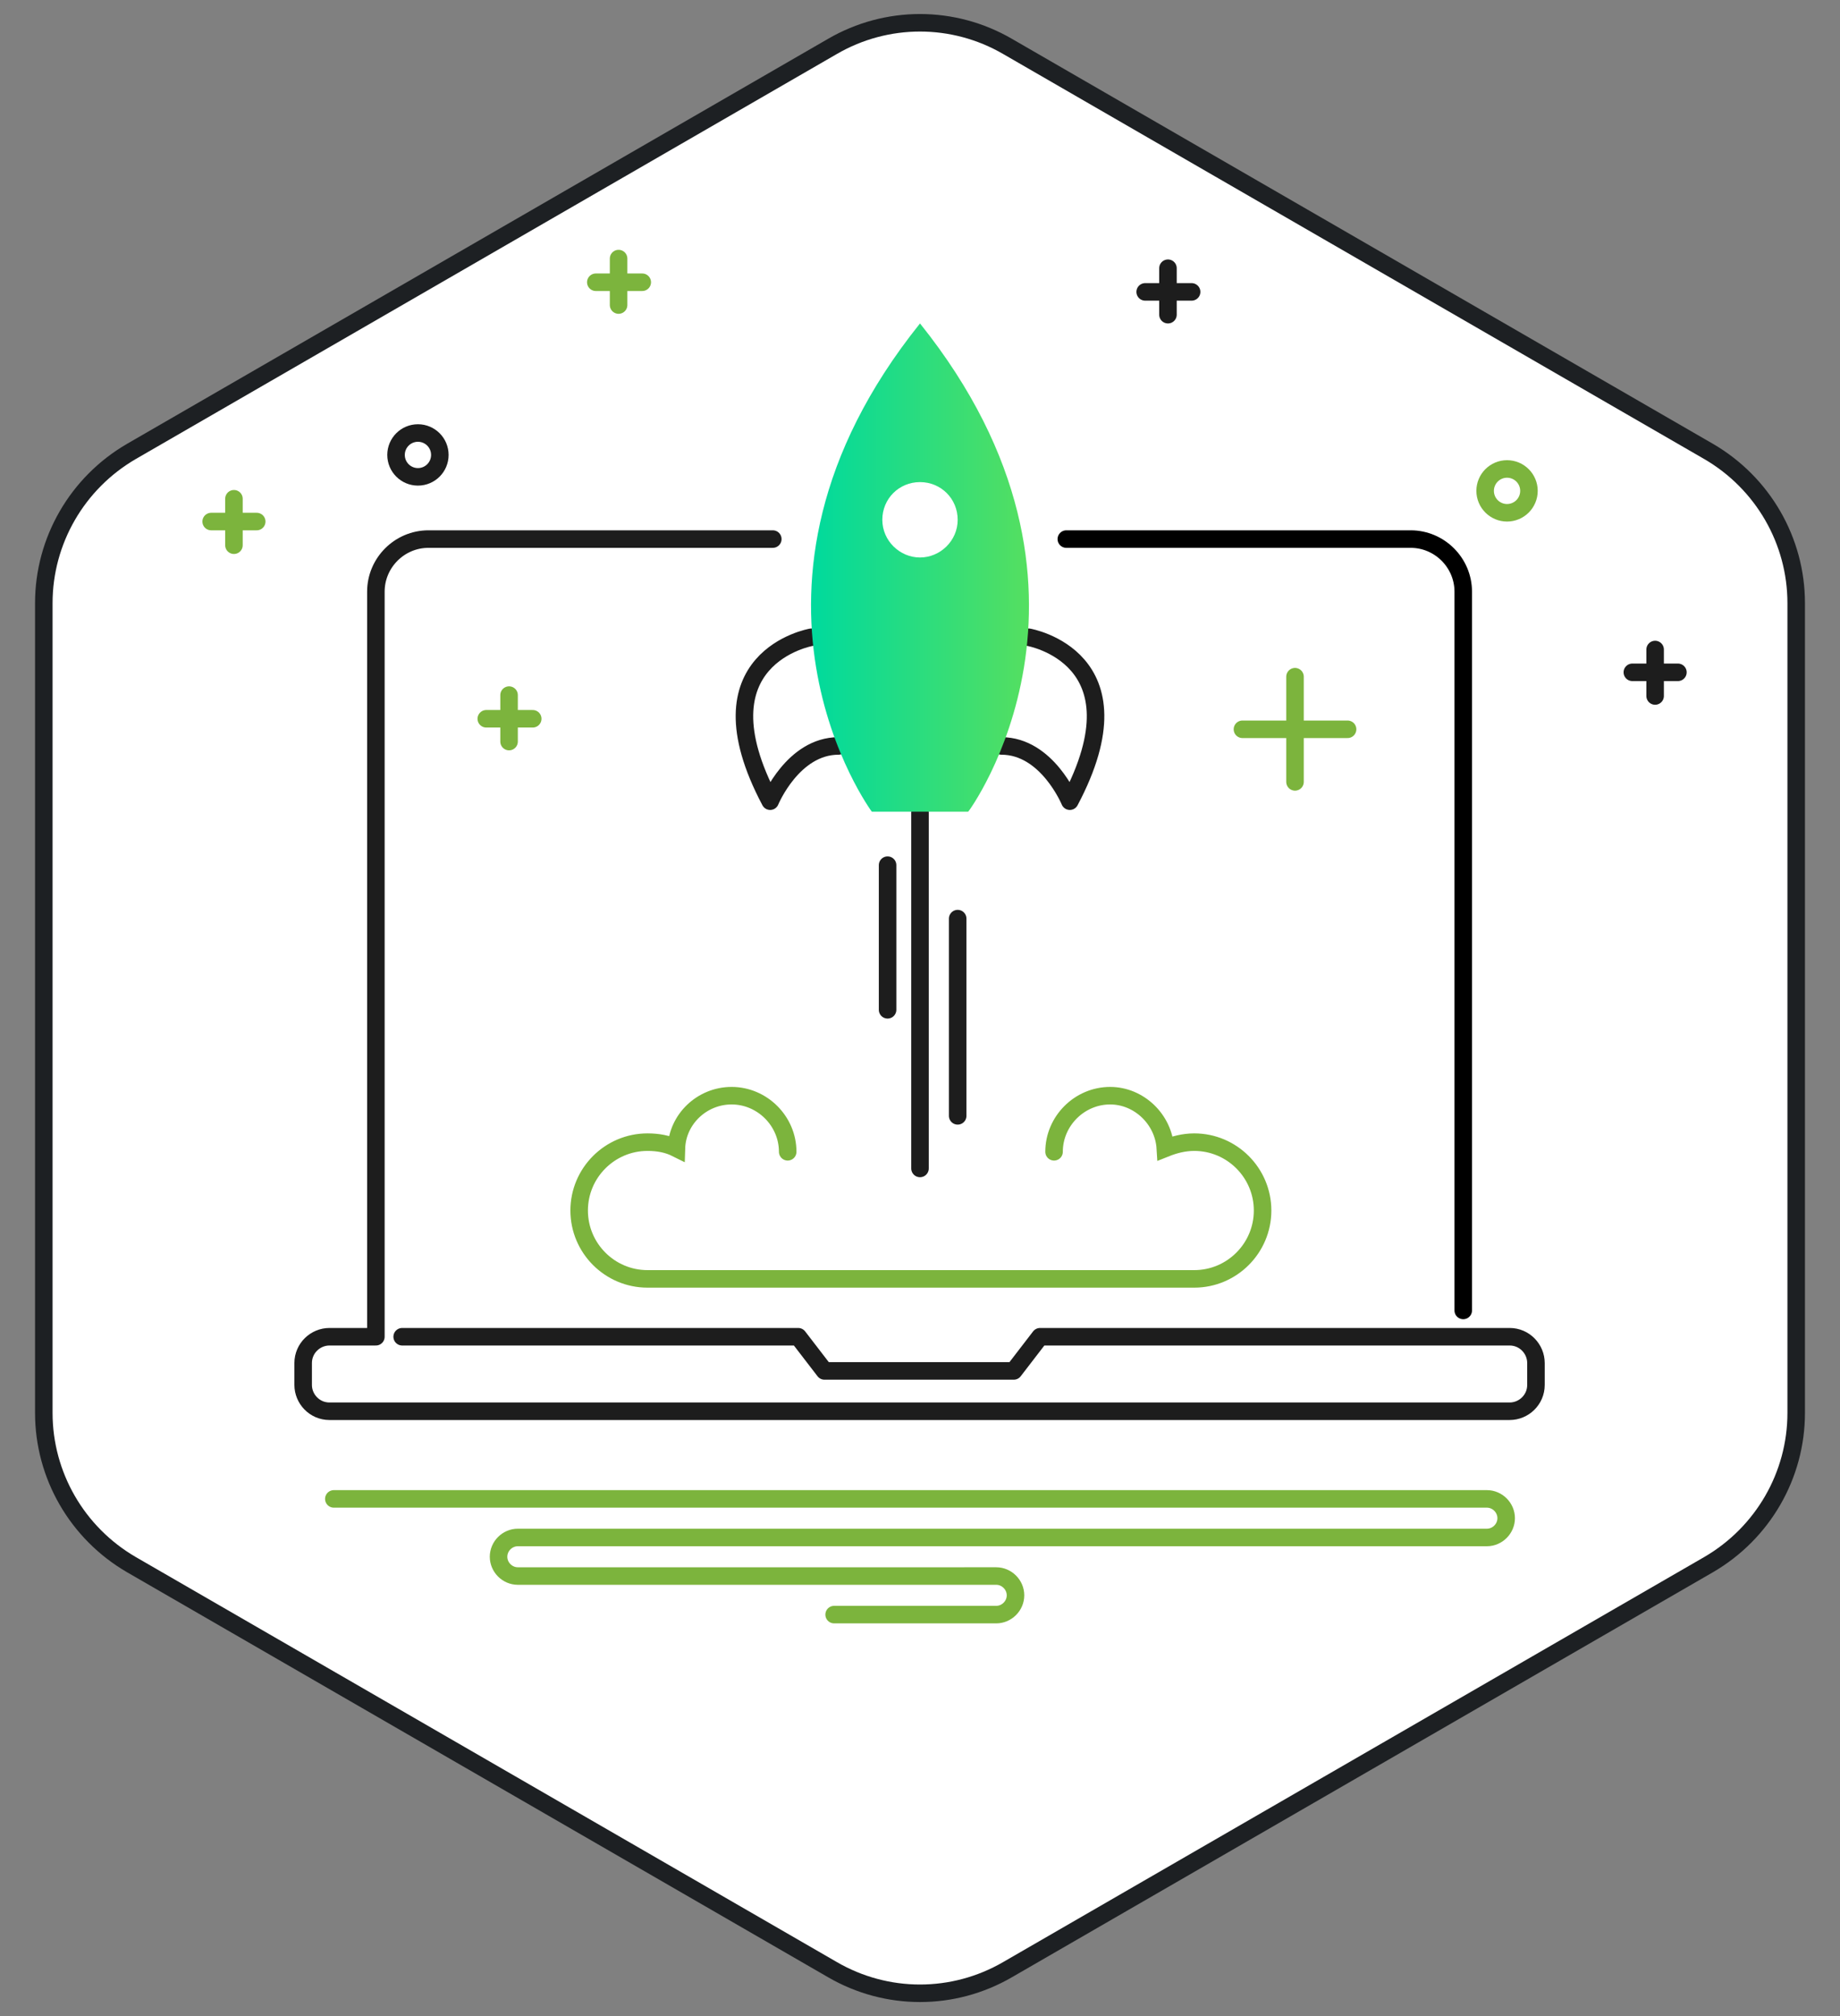 <?xml version="1.0" encoding="utf-8"?>
<!-- Generator: Adobe Illustrator 23.0.4, SVG Export Plug-In . SVG Version: 6.00 Build 0)  -->
<svg version="1.1" id="Layer_1" xmlns="http://www.w3.org/2000/svg" xmlns:xlink="http://www.w3.org/1999/xlink" x="0px" y="0px"
	 viewBox="0 0 210 230" style="enable-background:new 0 0 210 230;" xml:space="preserve">
<rect x="0" y="0" width="210" height="230" fill="#808080" stroke="none"/>
<style type="text/css">
	.st0{fill:#FFFFFF;stroke:#1D2023;stroke-width:2;stroke-linecap:round;stroke-miterlimit:10;}
	.st1{fill:none;stroke:#7CB43D;stroke-width:2;stroke-linecap:round;stroke-miterlimit:10;}
	.st2{fill:none;stroke:#1D1D1D;stroke-width:2;stroke-linecap:round;stroke-linejoin:round;stroke-miterlimit:10;}
	.st3{fill:none;stroke:#000000;stroke-width:2;stroke-linecap:round;stroke-linejoin:round;stroke-miterlimit:10;}
	.st4{fill:url(#SVGID_1_);}
</style>
<g>
	<g>
		<g>
			<path class="st0" d="M205,161.2V68.8c0-7.1-3.8-13.7-10-17.3L115,5.3c-6.2-3.6-13.8-3.6-20,0L15,51.5C8.8,55.1,5,61.7,5,68.8
				v92.4c0,7.1,3.8,13.7,10,17.3l80,46.2c6.2,3.6,13.8,3.6,20,0l80-46.2C201.2,174.9,205,168.3,205,161.2z"/>
		</g>
	</g>
	<path class="st1" d="M95.2,184.2h18.5c1.2,0,2.2-1,2.2-2.2l0,0c0-1.2-1-2.2-2.2-2.2H59.1c-1.2,0-2.2-1-2.2-2.2l0,0
		c0-1.2,1-2.2,2.2-2.2h110.6c1.2,0,2.2-1,2.2-2.2l0,0c0-1.2-1-2.2-2.2-2.2H38.1"/>
	<g>
		<line class="st1" x1="147.8" y1="77.2" x2="147.8" y2="89.2"/>
		<line class="st1" x1="153.8" y1="83.2" x2="141.8" y2="83.2"/>
	</g>
	<g>
		<line class="st1" x1="58.1" y1="79.3" x2="58.1" y2="84.6"/>
		<line class="st1" x1="60.8" y1="82" x2="55.5" y2="82"/>
	</g>
	<g>
		<line class="st1" x1="70.6" y1="29.5" x2="70.6" y2="34.8"/>
		<line class="st1" x1="73.3" y1="32.2" x2="68" y2="32.2"/>
	</g>
	<g>
		<line class="st2" x1="133.3" y1="30.6" x2="133.3" y2="35.9"/>
		<line class="st2" x1="136" y1="33.3" x2="130.7" y2="33.3"/>
	</g>
	<g>
		<line class="st2" x1="188.9" y1="74.1" x2="188.9" y2="79.4"/>
		<line class="st2" x1="191.5" y1="76.7" x2="186.3" y2="76.7"/>
	</g>
	<g>
		<line class="st1" x1="26.7" y1="56.9" x2="26.7" y2="62.2"/>
		<line class="st1" x1="29.3" y1="59.5" x2="24.1" y2="59.5"/>
	</g>
	<circle class="st2" cx="47.7" cy="51.9" r="2.5"/>
	<circle class="st1" cx="172" cy="56" r="2.5"/>
	<g>
		<path class="st2" d="M92.6,72.7c0,0-13.4,2.3-4.7,18.7c0,0,2.6-6.3,7.8-6.3"/>
		<path class="st2" d="M117.4,72.7c0,0,13.4,2.3,4.7,18.7c0,0-2.6-6.3-7.8-6.3"/>
		<path class="st1" d="M89.9,131.4c0-3.5-2.9-6.4-6.4-6.4c-3.4,0-6.2,2.7-6.3,6c-1-0.5-2.1-0.7-3.3-0.7c-4.3,0-7.8,3.5-7.8,7.8
			c0,4.3,3.5,7.8,7.8,7.8h62.4c4.3,0,7.8-3.5,7.8-7.8c0-4.3-3.5-7.8-7.8-7.8c-1.2,0-2.3,0.3-3.3,0.7c-0.2-3.3-3-6-6.3-6
			c-3.5,0-6.4,2.9-6.4,6.4"/>
		<path class="st3" d="M121.7,61.5H161c3.3,0,6,2.7,6,6v82"/>
		<path class="st2" d="M45.9,152.5h45.2l3,3.9h21.6l3-3.9h53.6c1.7,0,3,1.4,3,3v2.5c0,1.7-1.4,3-3,3H37.6c-1.7,0-3-1.4-3-3v-2.5
			c0-1.7,1.4-3,3-3h5.3v-85c0-3.3,2.7-6,6-6h39.3"/>
		<line class="st2" x1="105" y1="92.7" x2="105" y2="133.3"/>
		<line class="st2" x1="101.3" y1="98.7" x2="101.3" y2="115.2"/>
		<line class="st2" x1="109.3" y1="104.8" x2="109.3" y2="127.3"/>
		
			<linearGradient id="SVGID_1_" gradientUnits="userSpaceOnUse" x1="92.563" y1="-781.55" x2="117.437" y2="-781.55" gradientTransform="matrix(1 0 0 -1 0 -716.8)">
			<stop  offset="1.685078e-03" style="stop-color:#00DA9D"/>
			<stop  offset="1" style="stop-color:#55DF60"/>
		</linearGradient>
		<path class="st4" d="M105,36.9L105,36.9c-24.3,30.3-5.5,55.7-5.5,55.7h5.5h5.5C110.5,92.7,129.3,67.2,105,36.9z M105,63.6
			c-2.3,0-4.3-1.9-4.3-4.3s1.9-4.3,4.3-4.3s4.3,1.9,4.3,4.3S107.3,63.6,105,63.6z"/>
	</g>
</g>
</svg>
